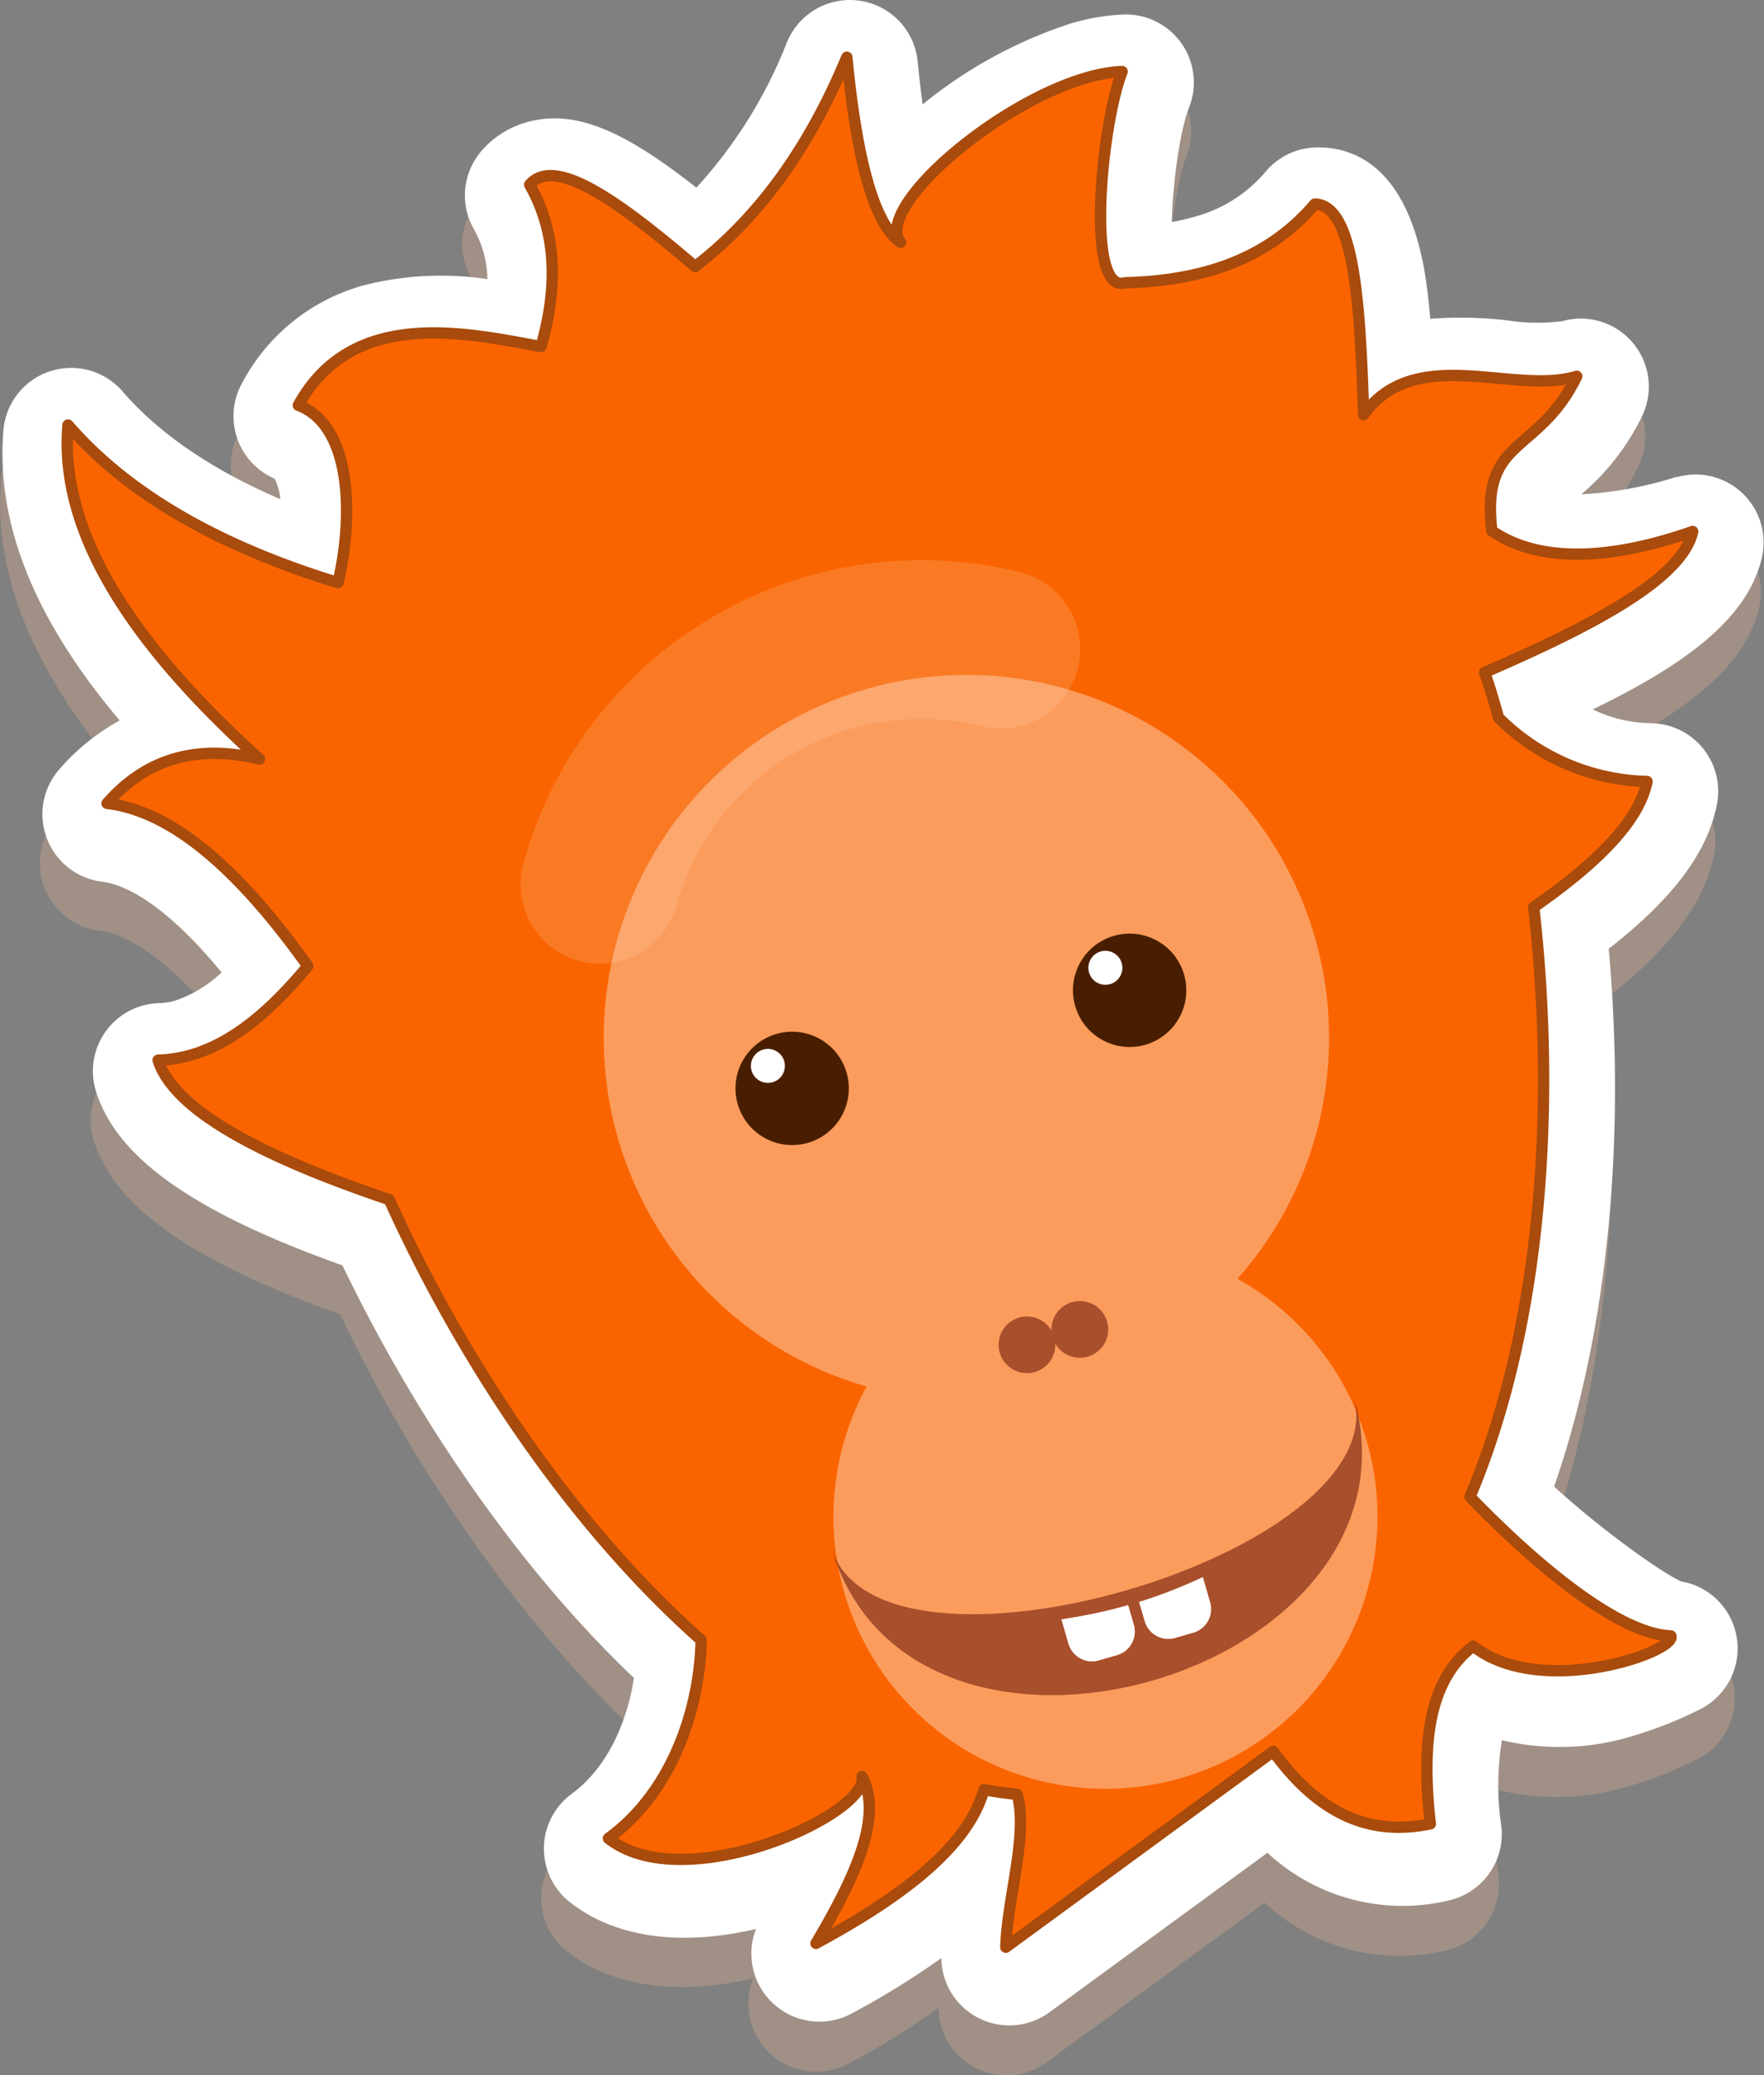 <svg id="Layer_1" data-name="Layer 1" xmlns="http://www.w3.org/2000/svg" viewBox="0 0 155.63 183.02">
  <rect x="0" y="0" width="155.63" height="183.02" fill="#808080" stroke="none"/>
  <defs>
    <style>
      .cls-1 {
        fill: #a09085;
      }

      .cls-2 {
        fill: #fff;
      }

      .cls-3 {
        fill: #fa6400;
        stroke: #a84b0c;
        stroke-linejoin: round;
      }

      .cls-4 {
        fill: #fb9c5c;
      }

      .cls-5 {
        fill: #491e00;
      }

      .cls-6 {
        fill: #721d0c;
        opacity: 0.6;
      }

      .cls-7 {
        fill: none;
        stroke: #fdd2b4;
        stroke-linecap: round;
        stroke-miterlimit: 10;
        stroke-width: 14px;
        opacity: 0.2;
      }

      .cls-8 {
        fill: #fdd2b4;
      }
    </style>
  </defs>
  <title>baby2</title>
  <g>
    <path class="cls-1" d="M149.38,52.16h0M73.07,4.56A6,6,0,0,0,69.2,8a41.27,41.27,0,0,1-8,12.85c-6.25-4.91-10.65-7-15-5.76a8.17,8.17,0,0,0-4,2.57,6,6,0,0,0-.64,6.84,9.22,9.22,0,0,1,1.22,4.41,27.55,27.55,0,0,0-11,.57,17.34,17.34,0,0,0-10.66,8.63A6,6,0,0,0,24,46.54a5.13,5.13,0,0,1,.5,1.81c-6-2.58-10.69-5.77-13.91-9.5A6,6,0,0,0,4.4,37l-.17.05a6,6,0,0,0-4.13,5.2c-.7,8.21,2.66,16.66,10.23,25.62A19.28,19.28,0,0,0,5,72.18a6,6,0,0,0,3.8,9.91c1.75.21,5.27,1.59,10.55,8a11.14,11.14,0,0,1-4.07,2.48,5.62,5.62,0,0,1-1.44.23,6,6,0,0,0-5.56,7.82c1.87,5.86,8.61,10.63,21.73,15.31C36.73,130,45.91,143,55.69,152.35c-.56,3.64-2.21,7.82-5.49,10.22a6,6,0,0,0-.17,9.55c3.95,3.12,9.74,3.94,16.43,2.37A6,6,0,0,0,74.9,182a72.07,72.07,0,0,0,7.9-4.88,6,6,0,0,0,9.54,4.78l19.23-14.07a17.52,17.52,0,0,0,15.9,4.23l.46-.12a6,6,0,0,0,4.28-6.42,24.5,24.5,0,0,1,.05-7.62,21.82,21.82,0,0,0,11.63-.4,35,35,0,0,0,5.83-2.32,6,6,0,0,0-1.66-11.29c-1.8-.82-7-4.53-11.2-8.36,4.64-13.28,6.37-30.17,4.82-47.44,5.68-4.42,8.74-8.52,9.55-12.76a6,6,0,0,0-5.77-7.13,12.15,12.15,0,0,1-5.19-1.22c8.27-4,13.56-8,14.88-13.2a6,6,0,0,0-7.45-7.34h0l-.12,0A33.5,33.5,0,0,1,139.2,48a20.92,20.92,0,0,0,5.35-6.87,6,6,0,0,0-7.07-8.39l-.08,0h0a17.13,17.13,0,0,1-4.65-.07,34.77,34.77,0,0,0-6.87-.15c-.14-1.61-.32-3.14-.57-4.53-1.54-8.78-5.89-10.64-9.26-10.66a6,6,0,0,0-4.61,2.12,12.4,12.4,0,0,1-6.3,4,19,19,0,0,1-2,.46c.08-3.35.72-8.08,1.52-10.08a6,6,0,0,0-5.8-8.22,19.31,19.31,0,0,0-4.63.79,40.45,40.45,0,0,0-13.06,7.14c-.15-1.12-.3-2.37-.44-3.79a6,6,0,0,0-7.64-5.18Zm3.35,11.52h0Z"/>
    <path class="cls-2" d="M149.62,47.84h0M73.31.24A6,6,0,0,0,69.44,3.7a41.27,41.27,0,0,1-8,12.85c-6.25-4.91-10.65-7-15-5.76a8.17,8.17,0,0,0-4,2.57,6,6,0,0,0-.64,6.84A9.22,9.22,0,0,1,43,24.62a27.55,27.55,0,0,0-11,.57,17.34,17.34,0,0,0-10.66,8.63,6,6,0,0,0,2.89,8.4,5.13,5.13,0,0,1,.5,1.81c-6-2.58-10.69-5.77-13.91-9.5a6,6,0,0,0-6.22-1.84l-.17.05a6,6,0,0,0-4.13,5.2C-.37,46.15,3,54.59,10.56,63.55a19.28,19.28,0,0,0-5.32,4.3A6,6,0,0,0,9,77.77c1.75.21,5.27,1.59,10.55,8a11.14,11.14,0,0,1-4.07,2.48,5.62,5.62,0,0,1-1.44.23,6,6,0,0,0-5.56,7.82c1.87,5.86,8.61,10.63,21.73,15.31C37,125.69,46.15,138.72,55.93,148c-.56,3.64-2.21,7.82-5.49,10.22a6,6,0,0,0-.17,9.55c3.95,3.12,9.74,3.94,16.43,2.37a6,6,0,0,0,8.45,7.45,72.07,72.07,0,0,0,7.9-4.88,6,6,0,0,0,9.54,4.78l19.23-14.07a17.52,17.52,0,0,0,15.9,4.23l.46-.12a6,6,0,0,0,4.28-6.42,24.5,24.5,0,0,1,.05-7.62,21.82,21.82,0,0,0,11.63-.4,35,35,0,0,0,5.83-2.32,6,6,0,0,0-1.66-11.29c-1.8-.82-7-4.53-11.2-8.36,4.64-13.28,6.37-30.17,4.82-47.44,5.68-4.42,8.74-8.52,9.55-12.76a6,6,0,0,0-5.77-7.13,12.15,12.15,0,0,1-5.19-1.22c8.27-4,13.56-8,14.88-13.2A6,6,0,0,0,148,42.07h0l-.12,0a33.5,33.5,0,0,1-8.37,1.53,20.92,20.92,0,0,0,5.35-6.87,6,6,0,0,0-7.07-8.39l-.08,0h0a17.13,17.13,0,0,1-4.65-.07,34.77,34.77,0,0,0-6.87-.15c-.14-1.61-.32-3.14-.57-4.53C124,14.89,119.66,13,116.29,13a6,6,0,0,0-4.61,2.12,12.4,12.4,0,0,1-6.3,4,19,19,0,0,1-2,.46c.08-3.35.72-8.08,1.52-10.08a6,6,0,0,0-5.8-8.22,19.31,19.31,0,0,0-4.63.79A40.45,40.45,0,0,0,81.4,9.21c-.15-1.12-.3-2.37-.44-3.79A6,6,0,0,0,73.31.24Zm3.35,11.52h0Z"/>
    <path class="cls-3" d="M149.34,46.88c-9,3.13-14.48,2.17-17.72-.06-1-8.34,4.08-6.63,7.49-13.63-5.55,1.7-14.22-2.94-18.8,3.38C120,27,119.52,18.06,116,18c-4.26,5-10.11,6.76-16.73,6.94C95.73,26,97.16,11,99,6.31,90.79,6.62,76.8,18,79.45,21.37c-2.4-1.66-3.88-7.53-4.74-16.32C71.55,12.67,67.2,19,61.33,23.51,54.87,18,49,13.64,46.73,16.29c2.12,3.73,2.7,8.35,1,14.28-6.6-1.21-16.64-3.5-21.41,5.18,4.68,1.76,4.91,9.63,3.5,15.64C19.61,48.26,11.45,43.77,6,37.49c-.82,9.59,5.82,19.45,16.89,29.46q-8.28-2-13.44,3.91c5.89.7,11.79,6.06,17.71,14.35-4,4.82-8.23,8.16-13.21,8.3,1.36,4.28,8.69,8.36,20.39,12.3h0c6.13,13.56,15.71,28.39,27.52,38.85-.11,5.7-2.33,13.22-8.18,17.49,6.75,5.33,23.12-2.21,22.37-5.46,1.9,3.54-.67,9-4.06,14.72,7.64-4.13,13.43-8.53,14.82-13.56q1.45.27,2.93.42c1,3.51-.89,9.24-1,13.48l23.59-17.27c4.43,6.1,9.1,7.37,13.86,6.39-.75-6.71-.32-12.55,3.78-15.68,6,4.73,18,.47,17.44-.9-4.74-.18-12.19-6.53-17.72-12.27,6.56-15.55,7.54-35.32,5.62-52,5.56-3.86,9.31-7.59,10-11.09a19.16,19.16,0,0,1-13.11-5.64q-.19-.7-.39-1.38-.38-1.32-.83-2.6C140.72,55.11,148.42,51,149.34,46.88Z"/>
    <circle class="cls-4" cx="97.53" cy="133.78" r="24" transform="translate(-33.45 32.52) rotate(-16.2)"/>
    <circle class="cls-4" cx="85.26" cy="91.53" r="32" transform="translate(-22.15 27.42) rotate(-16.2)"/>
    <g>
      <circle class="cls-5" cx="69.89" cy="96" r="5" transform="translate(-24.01 23.31) rotate(-16.2)"/>
      <circle class="cls-5" cx="99.66" cy="87.35" r="5" transform="translate(-20.41 31.27) rotate(-16.2)"/>
    </g>
    <path class="cls-6" d="M119.41,123.05c7.16,24.64-38.94,38-46.09,13.39C77.38,150.46,123.48,137.07,119.41,123.05Z"/>
    <path class="cls-6" d="M94.56,114.86a2.5,2.5,0,0,0-1.79,2.51,2.5,2.5,0,1,0,.33,1.13,2.5,2.5,0,1,0,1.47-3.64Z"/>
    <path class="cls-7" d="M52.94,78A29.42,29.42,0,0,1,88.3,57.26"/>
    <circle class="cls-2" cx="67.75" cy="94.01" r="1.5" transform="translate(-23.54 22.64) rotate(-16.2)"/>
    <circle class="cls-2" cx="97.52" cy="85.36" r="1.5" transform="translate(-19.94 30.6) rotate(-16.2)"/>
    <g>
      <g>
        <path class="cls-8" d="M100.5,141.3,101,143a2.16,2.16,0,0,0,2.67,1.47l1.62-.47a2.16,2.16,0,0,0,1.47-2.67l-.64-2.22A43.76,43.76,0,0,1,100.5,141.3Z"/>
        <path class="cls-8" d="M93.65,142.83l.62,2.15a2.16,2.16,0,0,0,2.67,1.47l1.62-.47a2.16,2.16,0,0,0,1.47-2.67l-.5-1.73A44.13,44.13,0,0,1,93.65,142.83Z"/>
      </g>
      <g>
        <path class="cls-2" d="M100.5,141.3,101,143a2.16,2.16,0,0,0,2.67,1.47l1.62-.47a2.16,2.16,0,0,0,1.47-2.67l-.64-2.22A43.76,43.76,0,0,1,100.5,141.3Z"/>
        <path class="cls-2" d="M93.65,142.83l.62,2.15a2.16,2.16,0,0,0,2.67,1.47l1.62-.47a2.16,2.16,0,0,0,1.47-2.67l-.5-1.73A44.13,44.13,0,0,1,93.65,142.83Z"/>
      </g>
    </g>
  </g>
</svg>
